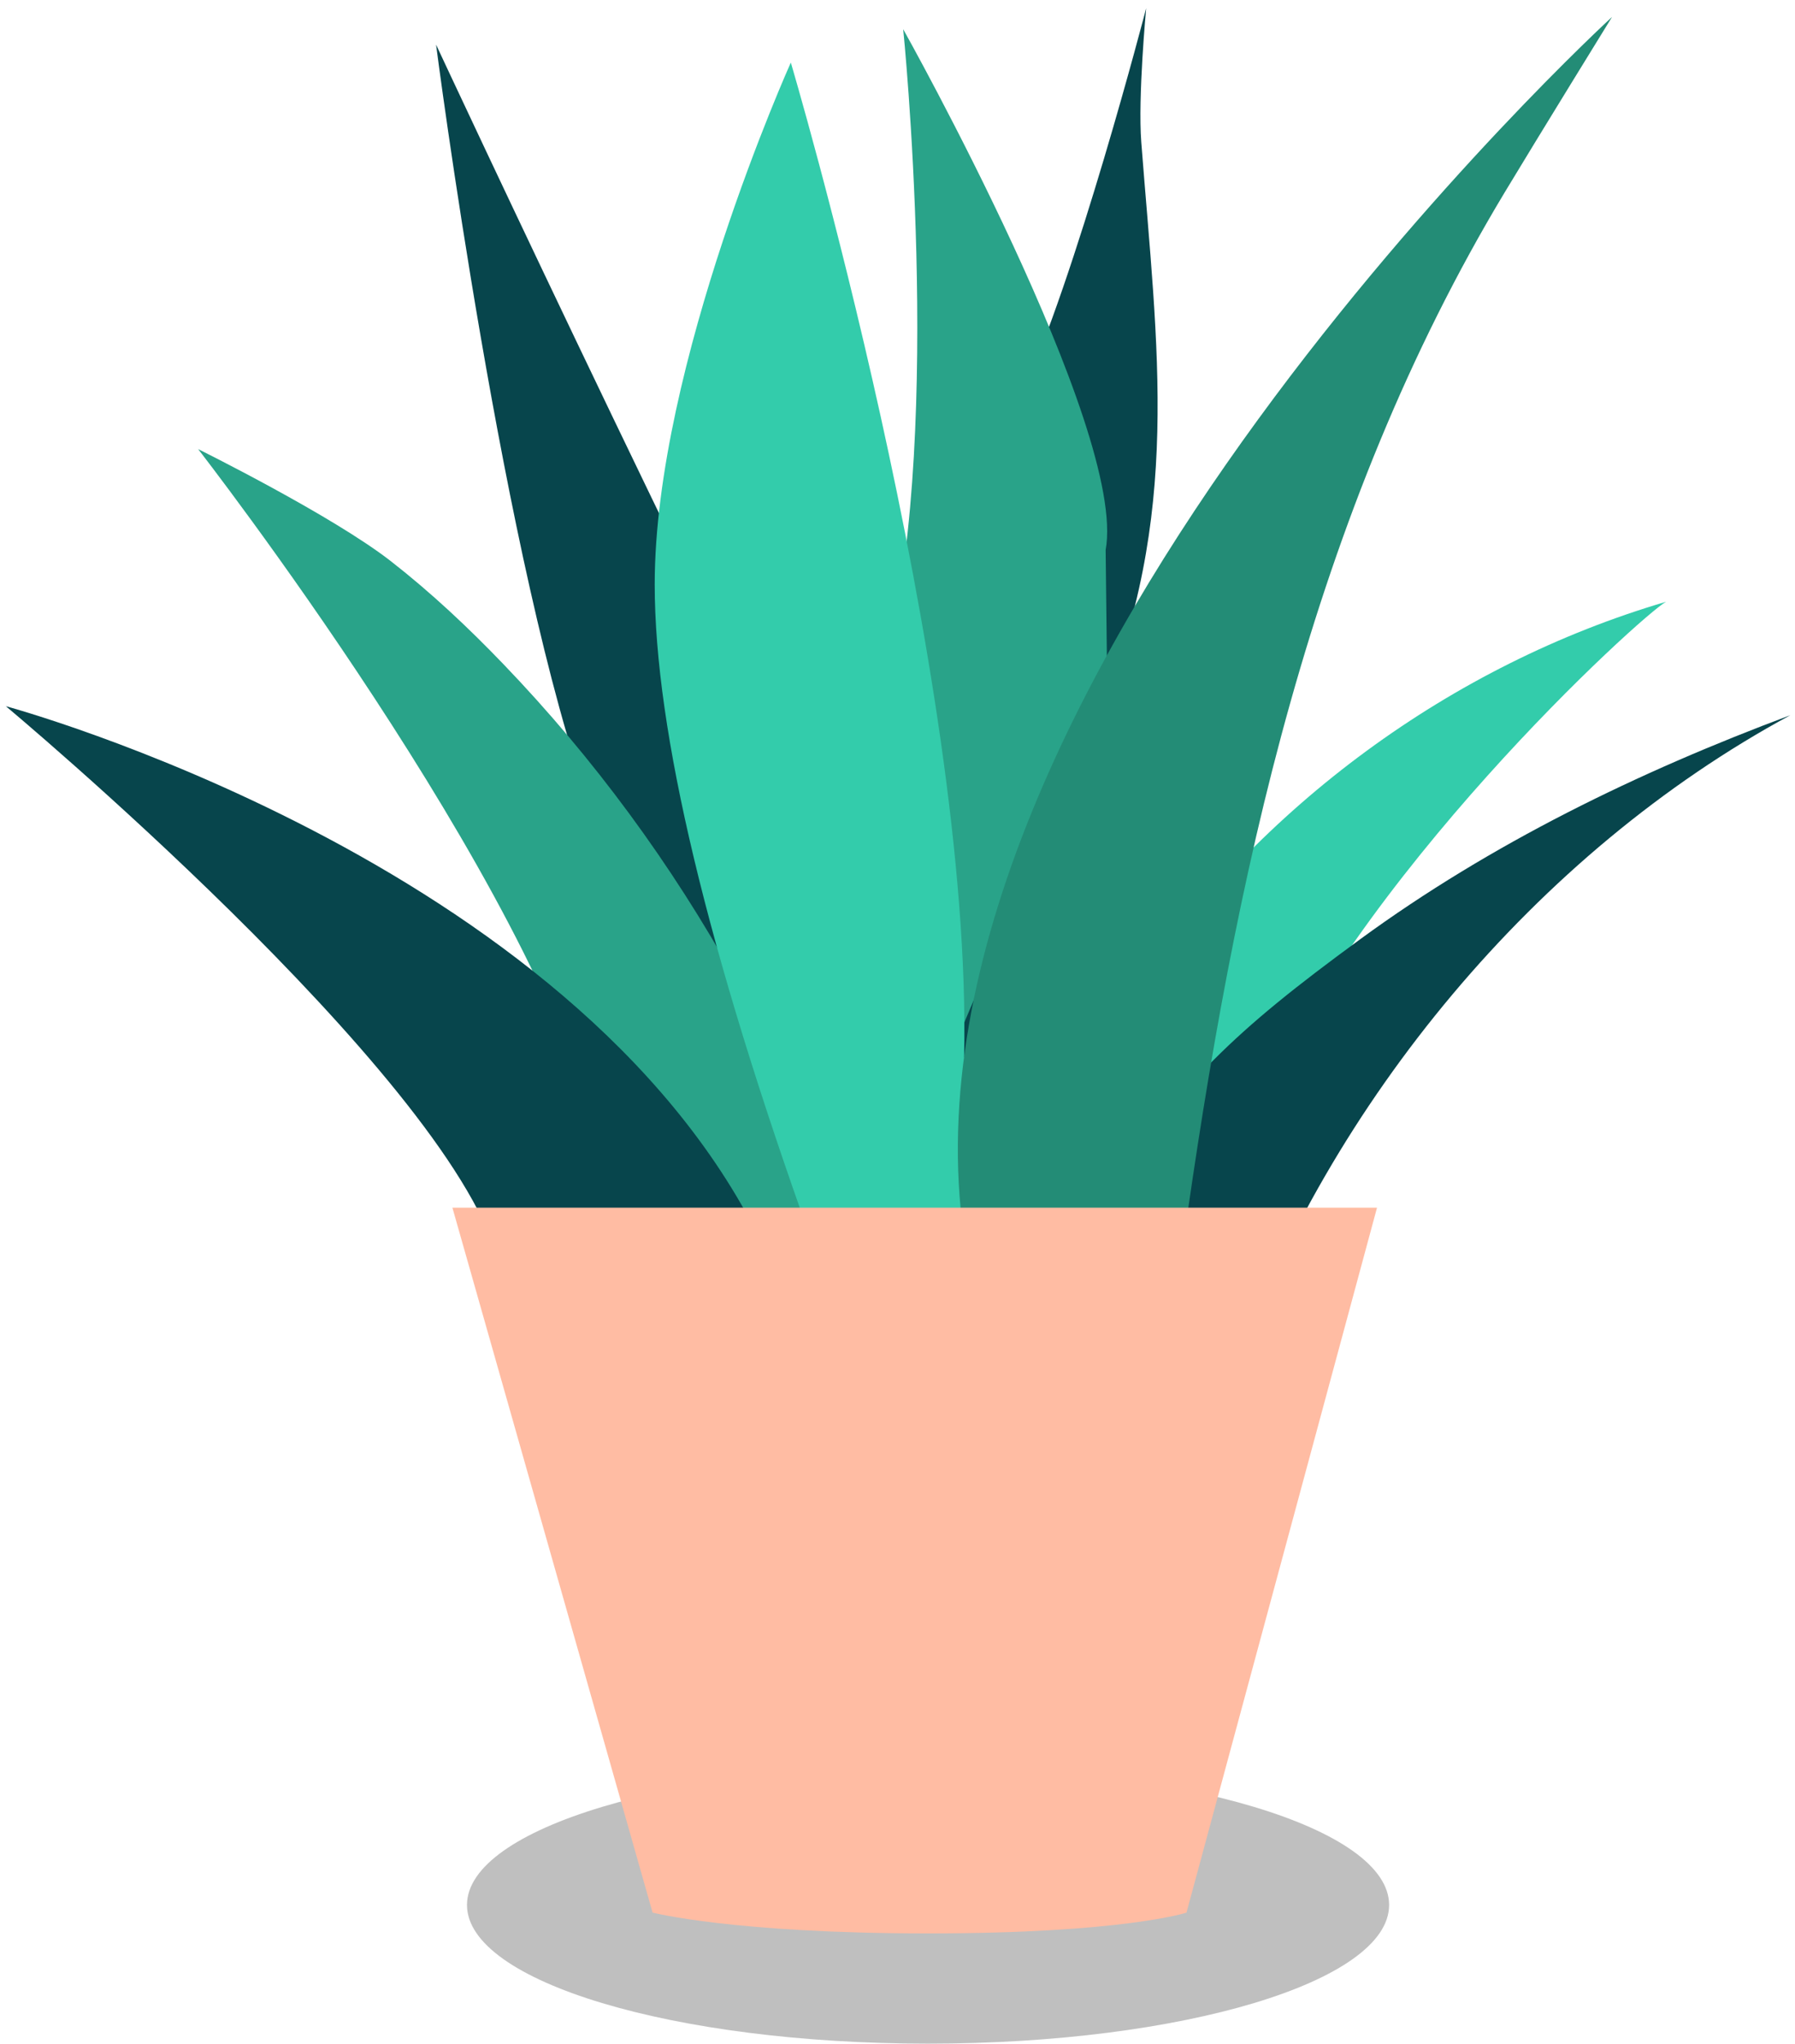 <svg xmlns="http://www.w3.org/2000/svg" width="123" height="140" viewBox="0 0 123 140">
  <g fill="none" fill-rule="evenodd" transform="translate(.401 -.938)">
    <path fill="#000" fill-opacity=".25" d="M94.786,131.438 C94.786,136.686 80.642,140.938 63.193,140.938 C45.743,140.938 31.599,136.686 31.599,131.438 C31.599,126.19 45.743,121.938 63.193,121.938 C80.642,121.938 94.786,126.19 94.786,131.438"/>
    <path fill="#07454C" d="M74.875,49.933 C80.607,36.233 78.905,24.951 77.803,10.67 C77.565,7.599 78.139,1.499 78.139,1.499 C78.139,1.499 73.328,20.049 69.439,28.329 C65.138,37.487 59.034,40.867 57.668,52.302 L56.789,62.648 L60.446,83.994 L63.297,86.232 L74.875,49.933 Z"/>
    <path fill="#29A389" d="M75.362,38.614 C76.871,30.359 61.489,2.938 61.489,2.938 C61.489,2.938 64.237,29.842 60.466,45.413 L58.606,54.616 L64.979,72.637 L75.467,47.778 L75.362,38.614 Z"/>
    <path fill="#07454C" d="M54.683,76.946 C49.98,50.51 43.891,1 43.891,1 C43.891,1 37.165,36.709 37.813,54.084 C37.813,54.084 36.499,78.326 40.388,86.9 L47.595,94.979 L54.683,89.386 L54.683,76.946 Z" transform="rotate(-18 46.14 47.99)"/>
    <path fill="#33CCAB" d="M77.278,68.891 C85.902,56.185 99.03,46.498 113.762,42.161 C112.106,43.068 92.21,61.166 85.352,77.93 L82.47,88.702 L66.157,100.634 L68.954,69.313 L77.278,68.891 Z"/>
    <path fill="#29A389" d="M59.788,92.789 C55.422,75.466 46.474,59.32 34.097,46.438 C31.685,43.926 29.14,41.534 26.395,39.392 C22.364,36.247 13.175,31.703 13.175,31.703 C13.175,31.703 36.25,61.35 40.535,79.084 L40.844,87.972 L46.682,93.332 L59.788,92.789 Z"/>
    <path fill="#07454C" d="M84.063,95.09 C90.747,76.428 104.841,59.359 122.278,49.933 C111.87,53.818 101.78,58.718 92.812,65.274 C83.844,71.83 81.082,74.729 74.51,83.449 L69.203,93.877 L84.063,95.09 Z"/>
    <path fill="#33CCAB" d="M53.789,5.223 C53.789,5.223 44.462,25.938 44.462,40.976 C44.462,51.001 48.049,66.005 55.224,85.987 L67.138,86.124 L65.663,73.31 C66.248,47.167 53.789,5.223 53.789,5.223 Z"/>
    <path fill="#07454C" d="M51.704,85.9 C38.845,59.796 0,49.317 0,49.317 C0,49.317 29.978,74.33 33.692,87.078 L51.704,85.9 Z"/>
    <path fill="#238C76" d="M65.646,85.573 C60.226,47.748 110.063,2.098 110.063,2.098 C110.063,2.098 105.019,10.276 102.699,14.129 C89.463,36.132 84.157,61.112 80.619,86.549"/>
    <path fill="#FFBCA3" d="M30.599,83.669 L44.316,131.959 C44.316,131.959 49.821,133.385 63.193,133.385 C76.564,133.385 80.901,131.963 80.901,131.963 L93.958,83.669"/>
  </g>
</svg>
